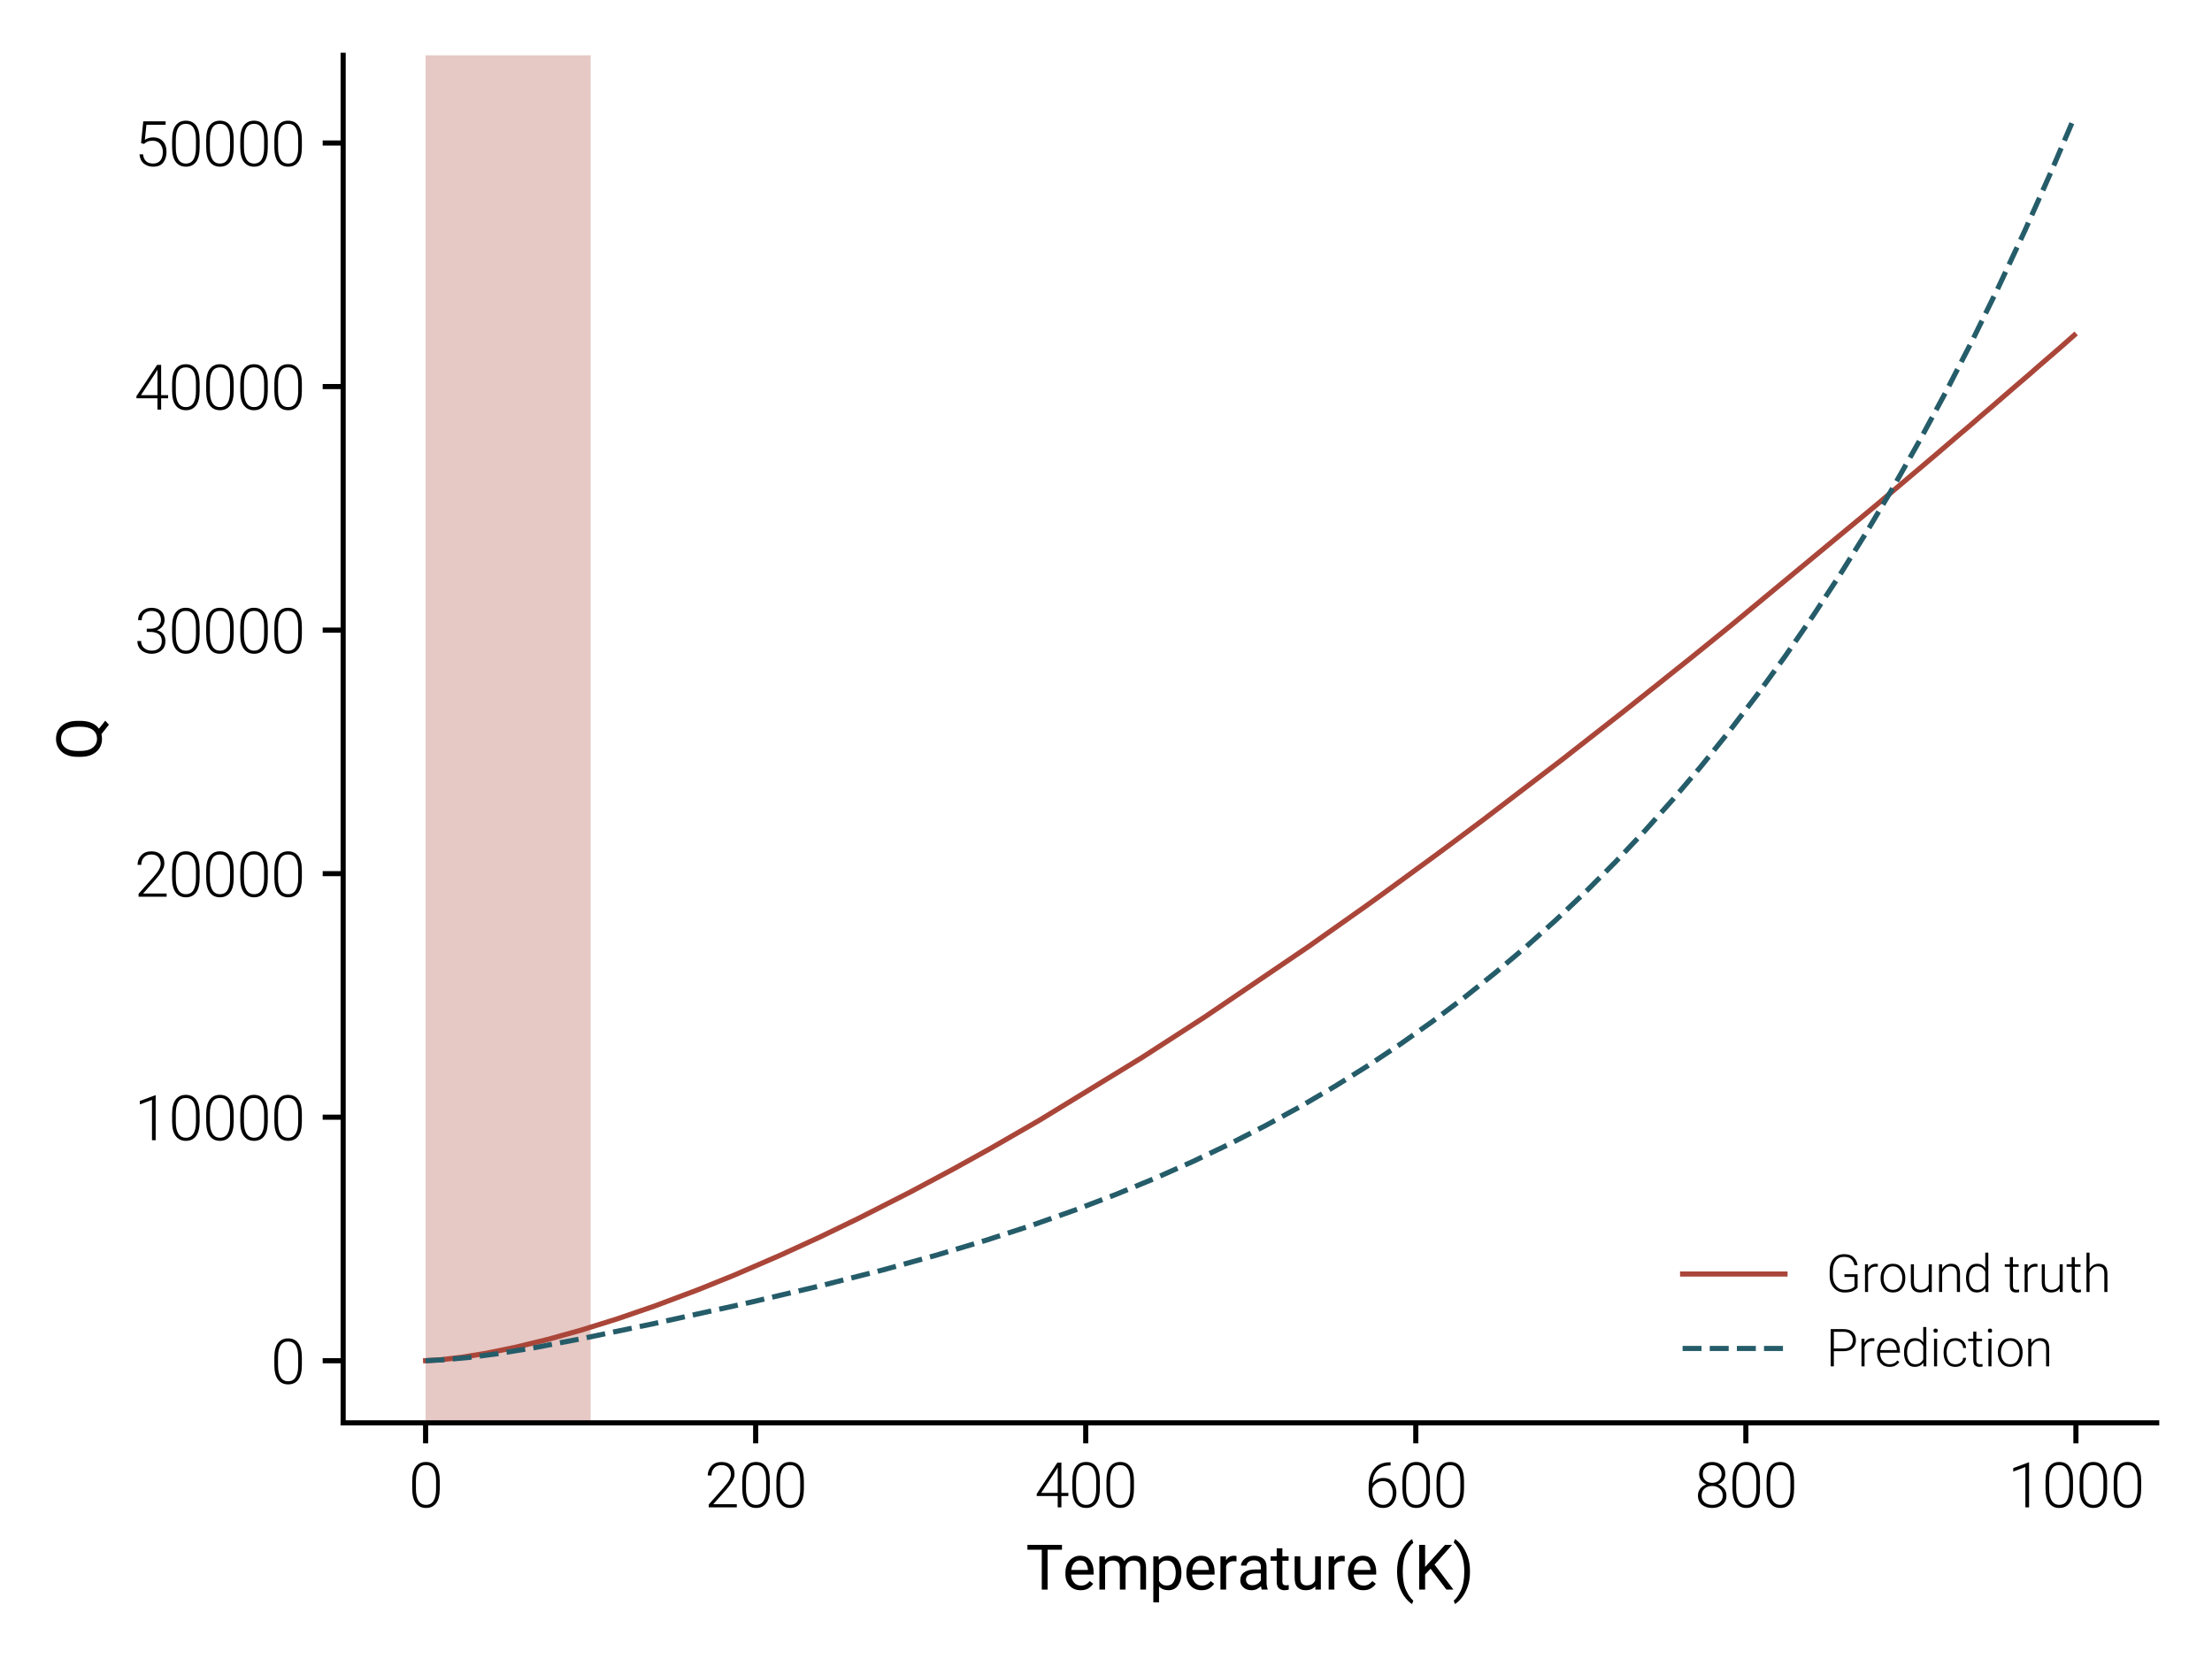 <?xml version="1.0" encoding="utf-8" standalone="no"?>
<!DOCTYPE svg PUBLIC "-//W3C//DTD SVG 1.1//EN"
  "http://www.w3.org/Graphics/SVG/1.1/DTD/svg11.dtd">
<svg xmlns:xlink="http://www.w3.org/1999/xlink" width="432pt" height="324pt" viewBox="0 0 432 324" xmlns="http://www.w3.org/2000/svg" version="1.1">
 <defs>
  <style type="text/css">*{stroke-linejoin: round; stroke-linecap: butt}</style>
 </defs>
 <g id="figure_1">
  <g id="patch_1">
   <path d="M 0 324 
L 432 324 
L 432 0 
L 0 0 
L 0 324 
z
" style="fill: none"/>
  </g>
  <g id="axes_1">
   <g id="patch_2">
    <path d="M 67.019 277.882 
L 421.2 277.882 
L 421.2 10.8 
L 67.019 10.8 
L 67.019 277.882 
z
" style="fill: none"/>
   </g>
   <g id="patch_3">
    <path d="M 83.118 277.882 
L 83.118 10.8 
L 115.348 10.8 
L 115.348 277.882 
z
" clip-path="url(#p6c1ea7354c)" style="fill: #aa4639; opacity: 0.3"/>
   </g>
   <g id="matplotlib.axis_1">
    <g id="xtick_1">
     <g id="line2d_1">
      <defs>
       <path id="m18cce87193" d="M 0 0 
L 0 4 
" style="stroke: #000000"/>
      </defs>
      <g>
       <use xlink:href="#m18cce87193" x="83.118" y="277.882" style="stroke: #000000"/>
      </g>
     </g>
     <g id="text_1">
      <!-- 0 -->
      <g transform="translate(79.79 294.382)scale(0.12 -0.12)">
       <defs>
        <path id="Roboto-Light-30" d="M 3172 2666 
L 3172 1900 
Q 3172 897 2805 417 
Q 2438 -63 1778 -63 
Q 1125 -63 750 417 
Q 375 897 375 1900 
L 375 2666 
Q 375 3666 747 4141 
Q 1119 4616 1772 4616 
Q 2431 4616 2801 4141 
Q 3172 3666 3172 2666 
z
M 2800 1856 
L 2800 2713 
Q 2800 4297 1772 4297 
Q 750 4297 750 2713 
L 750 1856 
Q 750 1091 1009 673 
Q 1269 256 1778 256 
Q 2294 256 2547 673 
Q 2800 1091 2800 1856 
z
" transform="scale(0.016)"/>
       </defs>
       <use xlink:href="#Roboto-Light-30"/>
      </g>
     </g>
    </g>
    <g id="xtick_2">
     <g id="line2d_2">
      <g>
       <use xlink:href="#m18cce87193" x="147.579" y="277.882" style="stroke: #000000"/>
      </g>
     </g>
     <g id="text_2">
      <!-- 200 -->
      <g transform="translate(137.595 294.382)scale(0.12 -0.12)">
       <defs>
        <path id="Roboto-Light-32" d="M 3281 319 
L 3281 0 
L 428 0 
L 428 291 
L 1919 1978 
Q 2338 2453 2508 2764 
Q 2678 3075 2678 3359 
Q 2678 3772 2434 4033 
Q 2191 4294 1728 4294 
Q 1253 4294 978 3995 
Q 703 3697 703 3238 
L 328 3238 
Q 328 3803 700 4208 
Q 1072 4613 1728 4613 
Q 2344 4613 2698 4289 
Q 3053 3966 3053 3394 
Q 3053 2981 2779 2562 
Q 2506 2144 2159 1750 
L 888 319 
L 3281 319 
z
" transform="scale(0.016)"/>
       </defs>
       <use xlink:href="#Roboto-Light-32"/>
       <use xlink:href="#Roboto-Light-30" x="55.469"/>
       <use xlink:href="#Roboto-Light-30" x="110.938"/>
      </g>
     </g>
    </g>
    <g id="xtick_3">
     <g id="line2d_3">
      <g>
       <use xlink:href="#m18cce87193" x="212.04" y="277.882" style="stroke: #000000"/>
      </g>
     </g>
     <g id="text_3">
      <!-- 400 -->
      <g transform="translate(202.056 294.382)scale(0.12 -0.12)">
       <defs>
        <path id="Roboto-Light-34" d="M 213 1366 
L 2316 4550 
L 2725 4550 
L 2725 1469 
L 3434 1469 
L 3434 1150 
L 2725 1150 
L 2725 0 
L 2350 0 
L 2350 1150 
L 213 1150 
L 213 1366 
z
M 672 1469 
L 2350 1469 
L 2350 4066 
L 2184 3778 
L 672 1469 
z
" transform="scale(0.016)"/>
       </defs>
       <use xlink:href="#Roboto-Light-34"/>
       <use xlink:href="#Roboto-Light-30" x="55.469"/>
       <use xlink:href="#Roboto-Light-30" x="110.938"/>
      </g>
     </g>
    </g>
    <g id="xtick_4">
     <g id="line2d_4">
      <g>
       <use xlink:href="#m18cce87193" x="276.501" y="277.882" style="stroke: #000000"/>
      </g>
     </g>
     <g id="text_4">
      <!-- 600 -->
      <g transform="translate(266.517 294.382)scale(0.12 -0.12)">
       <defs>
        <path id="Roboto-Light-36" d="M 3228 1494 
Q 3228 838 2868 387 
Q 2509 -63 1881 -63 
Q 1194 -63 800 429 
Q 406 922 406 1609 
L 406 2009 
Q 406 3175 943 3879 
Q 1481 4584 2581 4584 
L 2638 4584 
L 2638 4259 
L 2581 4259 
Q 1766 4259 1303 3773 
Q 841 3288 788 2441 
Q 1178 2988 1919 2988 
Q 2572 2988 2900 2542 
Q 3228 2097 3228 1494 
z
M 781 1603 
Q 781 972 1101 614 
Q 1422 256 1881 256 
Q 2338 256 2597 615 
Q 2856 975 2856 1478 
Q 2856 1963 2609 2316 
Q 2363 2669 1859 2669 
Q 1488 2669 1183 2451 
Q 878 2234 781 1913 
L 781 1603 
z
" transform="scale(0.016)"/>
       </defs>
       <use xlink:href="#Roboto-Light-36"/>
       <use xlink:href="#Roboto-Light-30" x="55.469"/>
       <use xlink:href="#Roboto-Light-30" x="110.938"/>
      </g>
     </g>
    </g>
    <g id="xtick_5">
     <g id="line2d_5">
      <g>
       <use xlink:href="#m18cce87193" x="340.962" y="277.882" style="stroke: #000000"/>
      </g>
     </g>
     <g id="text_5">
      <!-- 800 -->
      <g transform="translate(330.978 294.382)scale(0.12 -0.12)">
       <defs>
        <path id="Roboto-Light-38" d="M 3225 1206 
Q 3225 584 2806 260 
Q 2388 -63 1778 -63 
Q 1166 -63 747 260 
Q 328 584 328 1206 
Q 328 1606 561 1904 
Q 794 2203 1181 2338 
Q 847 2472 647 2747 
Q 447 3022 447 3381 
Q 447 3975 825 4294 
Q 1203 4613 1772 4613 
Q 2341 4613 2723 4294 
Q 3106 3975 3106 3381 
Q 3106 3019 2901 2745 
Q 2697 2472 2363 2338 
Q 2750 2203 2987 1904 
Q 3225 1606 3225 1206 
z
M 2734 3381 
Q 2734 3781 2457 4037 
Q 2181 4294 1772 4294 
Q 1356 4294 1087 4050 
Q 819 3806 819 3381 
Q 819 2975 1089 2734 
Q 1359 2494 1775 2494 
Q 2188 2494 2461 2734 
Q 2734 2975 2734 3381 
z
M 2850 1206 
Q 2850 1644 2542 1909 
Q 2234 2175 1772 2175 
Q 1303 2175 1003 1909 
Q 703 1644 703 1206 
Q 703 750 1003 503 
Q 1303 256 1778 256 
Q 2247 256 2548 503 
Q 2850 750 2850 1206 
z
" transform="scale(0.016)"/>
       </defs>
       <use xlink:href="#Roboto-Light-38"/>
       <use xlink:href="#Roboto-Light-30" x="55.469"/>
       <use xlink:href="#Roboto-Light-30" x="110.938"/>
      </g>
     </g>
    </g>
    <g id="xtick_6">
     <g id="line2d_6">
      <g>
       <use xlink:href="#m18cce87193" x="405.423" y="277.882" style="stroke: #000000"/>
      </g>
     </g>
     <g id="text_6">
      <!-- 1000 -->
      <g transform="translate(392.111 294.382)scale(0.12 -0.12)">
       <defs>
        <path id="Roboto-Light-31" d="M 2169 4569 
L 2169 0 
L 1794 0 
L 1794 4100 
L 559 3641 
L 559 3991 
L 2106 4569 
L 2169 4569 
z
" transform="scale(0.016)"/>
       </defs>
       <use xlink:href="#Roboto-Light-31"/>
       <use xlink:href="#Roboto-Light-30" x="55.469"/>
       <use xlink:href="#Roboto-Light-30" x="110.938"/>
       <use xlink:href="#Roboto-Light-30" x="166.406"/>
      </g>
     </g>
    </g>
    <g id="text_7">
     <!-- Temperature (K) -->
     <g transform="translate(200.354 310.446)scale(0.12 -0.12)">
      <defs>
       <path id="Roboto-Regular-54" d="M 156 4056 
L 156 4550 
L 3672 4550 
L 3672 4056 
L 2209 4056 
L 2209 0 
L 1616 0 
L 1616 4056 
L 156 4056 
z
" transform="scale(0.016)"/>
       <path id="Roboto-Regular-65" d="M 3116 591 
Q 2950 341 2647 139 
Q 2344 -63 1844 -63 
Q 1138 -63 714 396 
Q 291 856 291 1572 
L 291 1703 
Q 291 2256 502 2645 
Q 713 3034 1050 3239 
Q 1388 3444 1769 3444 
Q 2494 3444 2826 2970 
Q 3159 2497 3159 1788 
L 3159 1528 
L 872 1528 
Q 884 1063 1148 736 
Q 1413 409 1875 409 
Q 2181 409 2393 534 
Q 2606 659 2766 869 
L 3116 591 
z
M 1769 2969 
Q 1425 2969 1187 2719 
Q 950 2469 891 2000 
L 2581 2000 
L 2581 2044 
Q 2559 2381 2386 2675 
Q 2213 2969 1769 2969 
z
" transform="scale(0.016)"/>
       <path id="Roboto-Regular-6d" d="M 1794 2956 
Q 1484 2956 1296 2825 
Q 1109 2694 1016 2478 
L 1016 0 
L 434 0 
L 434 3381 
L 984 3381 
L 1000 3013 
Q 1366 3444 2000 3444 
Q 2325 3444 2579 3314 
Q 2834 3184 2969 2900 
Q 3138 3144 3408 3294 
Q 3678 3444 4044 3444 
Q 4588 3444 4883 3153 
Q 5178 2863 5178 2222 
L 5178 0 
L 4597 0 
L 4597 2228 
Q 4597 2653 4401 2804 
Q 4206 2956 3875 2956 
Q 3525 2956 3325 2748 
Q 3125 2541 3094 2244 
L 3094 0 
L 2516 0 
L 2516 2225 
Q 2516 2622 2319 2789 
Q 2122 2956 1794 2956 
z
" transform="scale(0.016)"/>
       <path id="Roboto-Regular-70" d="M 1984 -63 
Q 1375 -63 1019 328 
L 1019 -1300 
L 438 -1300 
L 438 3381 
L 969 3381 
L 997 3009 
Q 1353 3444 1975 3444 
Q 2616 3444 2956 2969 
Q 3297 2494 3297 1719 
L 3297 1653 
Q 3297 913 2955 425 
Q 2613 -63 1984 -63 
z
M 1806 2956 
Q 1513 2956 1322 2823 
Q 1131 2691 1019 2491 
L 1019 872 
Q 1134 672 1323 542 
Q 1513 413 1813 413 
Q 2281 413 2498 781 
Q 2716 1150 2716 1653 
L 2716 1719 
Q 2716 2222 2498 2589 
Q 2281 2956 1806 2956 
z
" transform="scale(0.016)"/>
       <path id="Roboto-Regular-72" d="M 1791 2888 
Q 1494 2888 1303 2755 
Q 1113 2622 1019 2400 
L 1019 0 
L 441 0 
L 441 3381 
L 1003 3381 
L 1016 2994 
Q 1144 3200 1342 3322 
Q 1541 3444 1819 3444 
Q 1981 3444 2075 3400 
L 2072 2863 
Q 1944 2888 1791 2888 
z
" transform="scale(0.016)"/>
       <path id="Roboto-Regular-61" d="M 2528 0 
Q 2472 122 2447 356 
Q 2284 184 2040 60 
Q 1797 -63 1484 -63 
Q 966 -63 653 228 
Q 341 519 341 941 
Q 341 1484 753 1767 
Q 1166 2050 1863 2050 
L 2434 2050 
L 2434 2319 
Q 2434 2619 2254 2798 
Q 2075 2978 1722 2978 
Q 1394 2978 1192 2817 
Q 991 2656 991 2444 
L 413 2444 
Q 413 2806 778 3125 
Q 1144 3444 1756 3444 
Q 2306 3444 2659 3162 
Q 3013 2881 3013 2313 
L 3013 738 
Q 3013 569 3042 378 
Q 3072 188 3131 50 
L 3131 0 
L 2528 0 
z
M 1569 444 
Q 1881 444 2111 600 
Q 2341 756 2434 947 
L 2434 1644 
L 1956 1644 
Q 922 1644 922 1019 
Q 922 778 1084 611 
Q 1247 444 1569 444 
z
" transform="scale(0.016)"/>
       <path id="Roboto-Regular-74" d="M 1872 0 
Q 1803 -22 1692 -42 
Q 1581 -63 1425 -63 
Q 1103 -63 875 134 
Q 647 331 647 841 
L 647 2938 
L 28 2938 
L 28 3381 
L 647 3381 
L 647 4203 
L 1225 4203 
L 1225 3381 
L 1856 3381 
L 1856 2938 
L 1225 2938 
L 1225 838 
Q 1225 578 1337 506 
Q 1450 434 1597 434 
Q 1669 434 1748 448 
Q 1828 463 1869 472 
L 1872 0 
z
" transform="scale(0.016)"/>
       <path id="Roboto-Regular-75" d="M 2538 0 
L 2525 334 
Q 2369 147 2125 42 
Q 1881 -63 1538 -63 
Q 1041 -63 734 231 
Q 428 525 428 1200 
L 428 3381 
L 1006 3381 
L 1006 1194 
Q 1006 738 1198 583 
Q 1391 428 1628 428 
Q 1981 428 2193 562 
Q 2406 697 2509 919 
L 2509 3381 
L 3091 3381 
L 3091 0 
L 2538 0 
z
" transform="scale(0.016)"/>
       <path id="Roboto-Regular-20" transform="scale(0.016)"/>
       <path id="Roboto-Regular-28" d="M 419 1819 
L 419 1850 
Q 419 2756 678 3434 
Q 938 4113 1294 4541 
Q 1650 4969 1947 5134 
L 2069 4753 
Q 1700 4475 1348 3759 
Q 997 3044 997 1856 
L 997 1813 
Q 997 625 1348 -97 
Q 1700 -819 2069 -1119 
L 1947 -1469 
Q 1650 -1306 1294 -878 
Q 938 -450 678 228 
Q 419 906 419 1819 
z
" transform="scale(0.016)"/>
       <path id="Roboto-Regular-4b" d="M 3297 0 
L 1688 2119 
L 1131 1541 
L 1131 0 
L 528 0 
L 528 4550 
L 1131 4550 
L 1131 2306 
L 1625 2850 
L 3153 4550 
L 3878 4550 
L 2091 2541 
L 4016 0 
L 3297 0 
z
" transform="scale(0.016)"/>
       <path id="Roboto-Regular-29" d="M 1772 1850 
L 1772 1819 
Q 1772 906 1512 228 
Q 1253 -450 895 -878 
Q 538 -1306 244 -1469 
L 122 -1119 
Q 488 -841 841 -108 
Q 1194 625 1194 1813 
L 1194 1856 
Q 1194 2647 1019 3236 
Q 844 3825 594 4212 
Q 344 4600 122 4781 
L 244 5134 
Q 538 4969 895 4541 
Q 1253 4113 1512 3434 
Q 1772 2756 1772 1850 
z
" transform="scale(0.016)"/>
      </defs>
      <use xlink:href="#Roboto-Regular-54"/>
      <use xlink:href="#Roboto-Regular-65" x="59.668"/>
      <use xlink:href="#Roboto-Regular-6d" x="112.695"/>
      <use xlink:href="#Roboto-Regular-70" x="200.391"/>
      <use xlink:href="#Roboto-Regular-65" x="256.543"/>
      <use xlink:href="#Roboto-Regular-72" x="309.57"/>
      <use xlink:href="#Roboto-Regular-61" x="343.457"/>
      <use xlink:href="#Roboto-Regular-74" x="397.852"/>
      <use xlink:href="#Roboto-Regular-75" x="430.566"/>
      <use xlink:href="#Roboto-Regular-72" x="485.693"/>
      <use xlink:href="#Roboto-Regular-65" x="519.58"/>
      <use xlink:href="#Roboto-Regular-20" x="572.607"/>
      <use xlink:href="#Roboto-Regular-28" x="597.412"/>
      <use xlink:href="#Roboto-Regular-4b" x="631.641"/>
      <use xlink:href="#Roboto-Regular-29" x="694.385"/>
     </g>
    </g>
   </g>
   <g id="matplotlib.axis_2">
    <g id="ytick_1">
     <g id="line2d_7">
      <defs>
       <path id="mb40f56dd93" d="M 0 0 
L -4 0 
" style="stroke: #000000"/>
      </defs>
      <g>
       <use xlink:href="#mb40f56dd93" x="67.019" y="265.749" style="stroke: #000000"/>
      </g>
     </g>
     <g id="text_8">
      <!-- 0 -->
      <g transform="translate(52.862 270.249)scale(0.12 -0.12)">
       <use xlink:href="#Roboto-Light-30"/>
      </g>
     </g>
    </g>
    <g id="ytick_2">
     <g id="line2d_8">
      <g>
       <use xlink:href="#mb40f56dd93" x="67.019" y="218.185" style="stroke: #000000"/>
      </g>
     </g>
     <g id="text_9">
      <!-- 10000 -->
      <g transform="translate(26.238 222.685)scale(0.12 -0.12)">
       <use xlink:href="#Roboto-Light-31"/>
       <use xlink:href="#Roboto-Light-30" x="55.469"/>
       <use xlink:href="#Roboto-Light-30" x="110.938"/>
       <use xlink:href="#Roboto-Light-30" x="166.406"/>
       <use xlink:href="#Roboto-Light-30" x="221.875"/>
      </g>
     </g>
    </g>
    <g id="ytick_3">
     <g id="line2d_9">
      <g>
       <use xlink:href="#mb40f56dd93" x="67.019" y="170.622" style="stroke: #000000"/>
      </g>
     </g>
     <g id="text_10">
      <!-- 20000 -->
      <g transform="translate(26.238 175.122)scale(0.12 -0.12)">
       <use xlink:href="#Roboto-Light-32"/>
       <use xlink:href="#Roboto-Light-30" x="55.469"/>
       <use xlink:href="#Roboto-Light-30" x="110.938"/>
       <use xlink:href="#Roboto-Light-30" x="166.406"/>
       <use xlink:href="#Roboto-Light-30" x="221.875"/>
      </g>
     </g>
    </g>
    <g id="ytick_4">
     <g id="line2d_10">
      <g>
       <use xlink:href="#mb40f56dd93" x="67.019" y="123.059" style="stroke: #000000"/>
      </g>
     </g>
     <g id="text_11">
      <!-- 30000 -->
      <g transform="translate(26.238 127.559)scale(0.12 -0.12)">
       <defs>
        <path id="Roboto-Light-33" d="M 1641 2159 
L 1263 2159 
L 1263 2481 
L 1641 2481 
Q 2166 2481 2436 2740 
Q 2706 3000 2706 3366 
Q 2706 3775 2473 4034 
Q 2241 4294 1750 4294 
Q 1322 4294 1036 4042 
Q 750 3791 750 3356 
L 378 3356 
Q 378 3909 768 4261 
Q 1159 4613 1750 4613 
Q 2350 4613 2714 4284 
Q 3078 3956 3078 3353 
Q 3078 3047 2881 2761 
Q 2684 2475 2300 2331 
Q 2750 2209 2956 1914 
Q 3163 1619 3163 1238 
Q 3163 616 2766 276 
Q 2369 -63 1766 -63 
Q 1397 -63 1064 81 
Q 731 225 520 512 
Q 309 800 309 1234 
L 684 1234 
Q 684 800 986 528 
Q 1288 256 1766 256 
Q 2250 256 2520 506 
Q 2791 756 2791 1225 
Q 2791 1719 2472 1939 
Q 2153 2159 1641 2159 
z
" transform="scale(0.016)"/>
       </defs>
       <use xlink:href="#Roboto-Light-33"/>
       <use xlink:href="#Roboto-Light-30" x="55.469"/>
       <use xlink:href="#Roboto-Light-30" x="110.938"/>
       <use xlink:href="#Roboto-Light-30" x="166.406"/>
       <use xlink:href="#Roboto-Light-30" x="221.875"/>
      </g>
     </g>
    </g>
    <g id="ytick_5">
     <g id="line2d_11">
      <g>
       <use xlink:href="#mb40f56dd93" x="67.019" y="75.495" style="stroke: #000000"/>
      </g>
     </g>
     <g id="text_12">
      <!-- 40000 -->
      <g transform="translate(26.238 79.995)scale(0.12 -0.12)">
       <use xlink:href="#Roboto-Light-34"/>
       <use xlink:href="#Roboto-Light-30" x="55.469"/>
       <use xlink:href="#Roboto-Light-30" x="110.938"/>
       <use xlink:href="#Roboto-Light-30" x="166.406"/>
       <use xlink:href="#Roboto-Light-30" x="221.875"/>
      </g>
     </g>
    </g>
    <g id="ytick_6">
     <g id="line2d_12">
      <g>
       <use xlink:href="#mb40f56dd93" x="67.019" y="27.932" style="stroke: #000000"/>
      </g>
     </g>
     <g id="text_13">
      <!-- 50000 -->
      <g transform="translate(26.238 32.432)scale(0.12 -0.12)">
       <defs>
        <path id="Roboto-Light-35" d="M 978 2250 
L 684 2334 
L 906 4550 
L 3181 4550 
L 3181 4203 
L 1228 4203 
L 1066 2666 
Q 1181 2750 1409 2834 
Q 1638 2919 1922 2919 
Q 2531 2919 2901 2525 
Q 3272 2131 3272 1450 
Q 3272 797 2945 367 
Q 2619 -63 1909 -63 
Q 1369 -63 975 246 
Q 581 556 525 1197 
L 884 1197 
Q 991 256 1909 256 
Q 2394 256 2645 565 
Q 2897 875 2897 1444 
Q 2897 1925 2626 2251 
Q 2356 2578 1856 2578 
Q 1531 2578 1337 2489 
Q 1144 2400 978 2250 
z
" transform="scale(0.016)"/>
       </defs>
       <use xlink:href="#Roboto-Light-35"/>
       <use xlink:href="#Roboto-Light-30" x="55.469"/>
       <use xlink:href="#Roboto-Light-30" x="110.938"/>
       <use xlink:href="#Roboto-Light-30" x="166.406"/>
       <use xlink:href="#Roboto-Light-30" x="221.875"/>
      </g>
     </g>
    </g>
    <g id="text_14">
     <!-- Q -->
     <g transform="translate(19.8 148.469)rotate(-90)scale(0.12 -0.12)">
      <defs>
       <path id="Roboto-Regular-51" d="M 4019 -394 
L 3613 -769 
L 2653 -6 
Q 2428 -63 2178 -63 
Q 1369 -63 856 521 
Q 344 1106 344 2131 
L 344 2419 
Q 344 3441 853 4027 
Q 1363 4613 2172 4613 
Q 3003 4613 3503 4027 
Q 4003 3441 4003 2419 
L 4003 2131 
Q 4003 1475 3793 995 
Q 3584 516 3209 247 
L 4019 -394 
z
M 3406 2131 
L 3406 2425 
Q 3406 3238 3081 3669 
Q 2756 4100 2172 4100 
Q 1613 4100 1277 3669 
Q 941 3238 941 2425 
L 941 2131 
Q 941 1313 1280 880 
Q 1619 447 2178 447 
Q 2766 447 3086 880 
Q 3406 1313 3406 2131 
z
" transform="scale(0.016)"/>
      </defs>
      <use xlink:href="#Roboto-Regular-51"/>
     </g>
    </g>
   </g>
   <g id="line2d_13">
    <path d="M 83.118 265.742 
L 86.019 265.563 
L 90.209 265.069 
L 95.043 264.275 
L 100.522 263.155 
L 106.968 261.59 
L 113.415 259.795 
L 120.505 257.585 
L 127.918 255.039 
L 136.298 251.895 
L 143.389 249.031 
L 152.414 245.129 
L 160.149 241.579 
L 167.562 237.998 
L 177.876 232.752 
L 186.256 228.271 
L 193.346 224.342 
L 203.015 218.773 
L 222.998 206.555 
L 235.246 198.641 
L 255.551 184.863 
L 266.832 176.896 
L 270.055 174.574 
L 279.724 167.512 
L 283.914 164.411 
L 289.716 160.074 
L 305.186 148.266 
L 307.442 146.495 
L 317.112 138.933 
L 322.913 134.325 
L 325.814 132.005 
L 330.004 128.669 
L 331.615 127.369 
L 338.384 121.878 
L 366.102 98.919 
L 378.027 88.83 
L 382.539 84.959 
L 384.473 83.329 
L 387.052 81.089 
L 389.308 79.165 
L 391.242 77.482 
L 393.82 75.258 
L 396.399 73.052 
L 398.01 71.628 
L 402.2 68.018 
L 403.489 66.877 
L 405.101 65.452 
L 405.101 65.452 
" clip-path="url(#p6c1ea7354c)" style="fill: none; stroke: #aa4639; stroke-linecap: square"/>
   </g>
   <g id="line2d_14">
    <path d="M 83.118 265.741 
L 86.341 265.581 
L 91.498 265.117 
L 97.299 264.362 
L 104.39 263.194 
L 113.737 261.408 
L 127.918 258.451 
L 146.29 254.398 
L 160.471 251.058 
L 172.396 248.025 
L 182.71 245.18 
L 192.379 242.282 
L 201.404 239.343 
L 209.784 236.384 
L 217.841 233.307 
L 225.577 230.118 
L 232.99 226.826 
L 240.081 223.445 
L 247.171 219.82 
L 253.94 216.114 
L 260.708 212.153 
L 267.154 208.128 
L 273.6 203.84 
L 279.724 199.507 
L 285.848 194.908 
L 291.972 190.027 
L 298.096 184.847 
L 303.897 179.648 
L 309.698 174.149 
L 315.5 168.335 
L 321.301 162.187 
L 326.781 156.059 
L 332.26 149.602 
L 337.739 142.797 
L 343.218 135.629 
L 348.697 128.078 
L 354.177 120.125 
L 359.334 112.254 
L 364.49 103.992 
L 369.647 95.319 
L 374.804 86.216 
L 379.961 76.664 
L 385.118 66.64 
L 390.275 56.125 
L 395.432 45.094 
L 400.589 33.524 
L 405.101 22.94 
L 405.101 22.94 
" clip-path="url(#p6c1ea7354c)" style="fill: none; stroke-dasharray: 3.7,1.6; stroke-dashoffset: 0; stroke: #255c69"/>
   </g>
   <g id="patch_4">
    <path d="M 67.019 277.882 
L 67.019 10.8 
" style="fill: none; stroke: #000000; stroke-linejoin: miter; stroke-linecap: square"/>
   </g>
   <g id="patch_5">
    <path d="M 67.019 277.882 
L 421.2 277.882 
" style="fill: none; stroke: #000000; stroke-linejoin: miter; stroke-linecap: square"/>
   </g>
   <g id="legend_1">
    <g id="line2d_15">
     <path d="M 328.609 248.819 
L 338.609 248.819 
L 348.609 248.819 
" style="fill: none; stroke: #aa4639; stroke-linecap: square"/>
    </g>
    <g id="text_15">
     <!-- Ground truth -->
     <g transform="translate(356.609 252.319)scale(0.1 -0.1)">
      <defs>
       <path id="Roboto-Light-47" d="M 3859 2163 
L 3859 544 
Q 3741 372 3367 154 
Q 2994 -63 2278 -63 
Q 1475 -63 964 500 
Q 453 1063 453 2016 
L 453 2569 
Q 453 3506 926 4059 
Q 1400 4613 2219 4613 
Q 2978 4613 3379 4228 
Q 3781 3844 3856 3269 
L 3472 3269 
Q 3403 3675 3118 3979 
Q 2834 4284 2219 4284 
Q 1553 4284 1197 3814 
Q 841 3344 841 2575 
L 841 2016 
Q 841 1222 1236 742 
Q 1631 263 2281 263 
Q 2800 263 3090 402 
Q 3381 541 3478 659 
L 3478 1834 
L 2256 1834 
L 2256 2163 
L 3859 2163 
z
" transform="scale(0.016)"/>
       <path id="Roboto-Light-72" d="M 1800 3088 
Q 1422 3088 1189 2877 
Q 956 2666 863 2331 
L 863 0 
L 488 0 
L 488 3381 
L 853 3381 
L 863 2853 
Q 1000 3125 1236 3284 
Q 1472 3444 1813 3444 
Q 1963 3444 2063 3406 
L 2050 3066 
Q 1988 3075 1928 3081 
Q 1869 3088 1800 3088 
z
" transform="scale(0.016)"/>
       <path id="Roboto-Light-6f" d="M 284 1641 
L 284 1741 
Q 284 2478 696 2961 
Q 1109 3444 1791 3444 
Q 2481 3444 2892 2961 
Q 3303 2478 3303 1741 
L 3303 1641 
Q 3303 900 2892 418 
Q 2481 -63 1797 -63 
Q 1109 -63 696 418 
Q 284 900 284 1641 
z
M 659 1741 
L 659 1641 
Q 659 1081 951 668 
Q 1244 256 1797 256 
Q 2344 256 2636 668 
Q 2928 1081 2928 1641 
L 2928 1741 
Q 2928 2288 2634 2706 
Q 2341 3125 1791 3125 
Q 1244 3125 951 2706 
Q 659 2288 659 1741 
z
" transform="scale(0.016)"/>
       <path id="Roboto-Light-75" d="M 2672 0 
L 2663 428 
Q 2506 200 2240 68 
Q 1975 -63 1588 -63 
Q 1091 -63 783 231 
Q 475 525 475 1219 
L 475 3381 
L 850 3381 
L 850 1213 
Q 850 672 1079 467 
Q 1309 263 1631 263 
Q 2078 263 2320 452 
Q 2563 641 2656 928 
L 2656 3381 
L 3031 3381 
L 3031 0 
L 2672 0 
z
" transform="scale(0.016)"/>
       <path id="Roboto-Light-6e" d="M 1869 3122 
Q 1475 3122 1223 2876 
Q 972 2631 863 2325 
L 863 0 
L 488 0 
L 488 3381 
L 847 3381 
L 859 2809 
Q 1034 3097 1317 3270 
Q 1600 3444 1963 3444 
Q 2466 3444 2753 3158 
Q 3041 2872 3041 2203 
L 3041 0 
L 2666 0 
L 2666 2203 
Q 2666 2728 2452 2925 
Q 2238 3122 1869 3122 
z
" transform="scale(0.016)"/>
       <path id="Roboto-Light-64" d="M 2713 0 
L 2694 453 
Q 2528 213 2265 75 
Q 2003 -63 1638 -63 
Q 1041 -63 691 418 
Q 341 900 341 1656 
L 341 1722 
Q 341 2509 691 2976 
Q 1041 3444 1644 3444 
Q 2003 3444 2261 3303 
Q 2519 3163 2688 2909 
L 2688 4800 
L 3063 4800 
L 3063 0 
L 2713 0 
z
M 716 1656 
Q 716 1066 958 664 
Q 1200 263 1709 263 
Q 2091 263 2327 436 
Q 2563 609 2688 872 
L 2688 2469 
Q 2578 2725 2350 2922 
Q 2122 3119 1716 3119 
Q 1200 3119 958 2716 
Q 716 2313 716 1722 
L 716 1656 
z
" transform="scale(0.016)"/>
       <path id="Roboto-Light-20" transform="scale(0.016)"/>
       <path id="Roboto-Light-74" d="M 1831 -13 
Q 1688 -63 1431 -63 
Q 1106 -63 900 126 
Q 694 316 694 825 
L 694 3075 
L 75 3075 
L 75 3381 
L 694 3381 
L 694 4250 
L 1072 4250 
L 1072 3381 
L 1769 3381 
L 1769 3075 
L 1072 3075 
L 1072 825 
Q 1072 469 1205 367 
Q 1338 266 1509 266 
Q 1597 266 1673 277 
Q 1750 288 1816 300 
L 1831 -13 
z
" transform="scale(0.016)"/>
       <path id="Roboto-Light-68" d="M 1869 3122 
Q 1475 3122 1223 2876 
Q 972 2631 863 2325 
L 863 0 
L 488 0 
L 488 4800 
L 863 4800 
L 863 2816 
Q 1038 3100 1319 3272 
Q 1600 3444 1963 3444 
Q 2466 3444 2753 3158 
Q 3041 2872 3041 2203 
L 3041 0 
L 2666 0 
L 2666 2203 
Q 2666 2728 2452 2925 
Q 2238 3122 1869 3122 
z
" transform="scale(0.016)"/>
      </defs>
      <use xlink:href="#Roboto-Light-47"/>
      <use xlink:href="#Roboto-Light-72" x="68.408"/>
      <use xlink:href="#Roboto-Light-6f" x="102.1"/>
      <use xlink:href="#Roboto-Light-75" x="158.154"/>
      <use xlink:href="#Roboto-Light-6e" x="213.086"/>
      <use xlink:href="#Roboto-Light-64" x="268.066"/>
      <use xlink:href="#Roboto-Light-20" x="323.633"/>
      <use xlink:href="#Roboto-Light-74" x="347.998"/>
      <use xlink:href="#Roboto-Light-72" x="380.176"/>
      <use xlink:href="#Roboto-Light-75" x="413.867"/>
      <use xlink:href="#Roboto-Light-74" x="468.799"/>
      <use xlink:href="#Roboto-Light-68" x="500.977"/>
     </g>
    </g>
    <g id="line2d_16">
     <path d="M 328.609 263.351 
L 338.609 263.351 
L 348.609 263.351 
" style="fill: none; stroke-dasharray: 3.7,1.6; stroke-dashoffset: 0; stroke: #255c69"/>
    </g>
    <g id="text_16">
     <!-- Prediction -->
     <g transform="translate(356.609 266.851)scale(0.1 -0.1)">
      <defs>
       <path id="Roboto-Light-50" d="M 2128 1853 
L 963 1853 
L 963 0 
L 578 0 
L 578 4550 
L 2128 4550 
Q 2878 4550 3268 4173 
Q 3659 3797 3659 3194 
Q 3659 2563 3268 2208 
Q 2878 1853 2128 1853 
z
M 963 4222 
L 963 2181 
L 2128 2181 
Q 2734 2181 3004 2472 
Q 3275 2763 3275 3188 
Q 3275 3606 3004 3914 
Q 2734 4222 2128 4222 
L 963 4222 
z
" transform="scale(0.016)"/>
       <path id="Roboto-Light-65" d="M 2997 538 
Q 2831 291 2540 114 
Q 2250 -63 1797 -63 
Q 1138 -63 709 403 
Q 281 869 281 1597 
L 281 1731 
Q 281 2513 717 2978 
Q 1153 3444 1731 3444 
Q 2375 3444 2722 3008 
Q 3069 2572 3069 1897 
L 3069 1669 
L 656 1669 
L 656 1597 
Q 656 1038 976 645 
Q 1297 253 1813 253 
Q 2409 253 2759 716 
L 2997 538 
z
M 1731 3125 
Q 1303 3125 1017 2812 
Q 731 2500 672 1988 
L 2694 1988 
L 2694 2028 
Q 2684 2453 2445 2789 
Q 2206 3125 1731 3125 
z
" transform="scale(0.016)"/>
       <path id="Roboto-Light-69" d="M 466 4359 
Q 466 4613 722 4613 
Q 981 4613 981 4359 
Q 981 4113 722 4113 
Q 466 4113 466 4359 
z
M 906 3381 
L 906 0 
L 534 0 
L 534 3381 
L 906 3381 
z
" transform="scale(0.016)"/>
       <path id="Roboto-Light-63" d="M 1741 256 
Q 2094 256 2373 457 
Q 2653 659 2681 1047 
L 3038 1047 
Q 3013 563 2634 250 
Q 2256 -63 1741 -63 
Q 1028 -63 662 425 
Q 297 913 297 1625 
L 297 1756 
Q 297 2469 662 2956 
Q 1028 3444 1734 3444 
Q 2278 3444 2645 3119 
Q 3013 2794 3038 2244 
L 2681 2244 
Q 2656 2653 2387 2889 
Q 2119 3125 1734 3125 
Q 1156 3125 912 2709 
Q 669 2294 669 1756 
L 669 1625 
Q 669 1084 912 670 
Q 1156 256 1741 256 
z
" transform="scale(0.016)"/>
      </defs>
      <use xlink:href="#Roboto-Light-50"/>
      <use xlink:href="#Roboto-Light-72" x="61.572"/>
      <use xlink:href="#Roboto-Light-65" x="95.264"/>
      <use xlink:href="#Roboto-Light-64" x="146.973"/>
      <use xlink:href="#Roboto-Light-69" x="202.539"/>
      <use xlink:href="#Roboto-Light-63" x="225"/>
      <use xlink:href="#Roboto-Light-74" x="276.562"/>
      <use xlink:href="#Roboto-Light-69" x="308.74"/>
      <use xlink:href="#Roboto-Light-6f" x="331.201"/>
      <use xlink:href="#Roboto-Light-6e" x="387.256"/>
     </g>
    </g>
   </g>
  </g>
 </g>
 <defs>
  <clipPath id="p6c1ea7354c">
   <rect x="67.019" y="10.8" width="354.181" height="267.082"/>
  </clipPath>
 </defs>
</svg>
